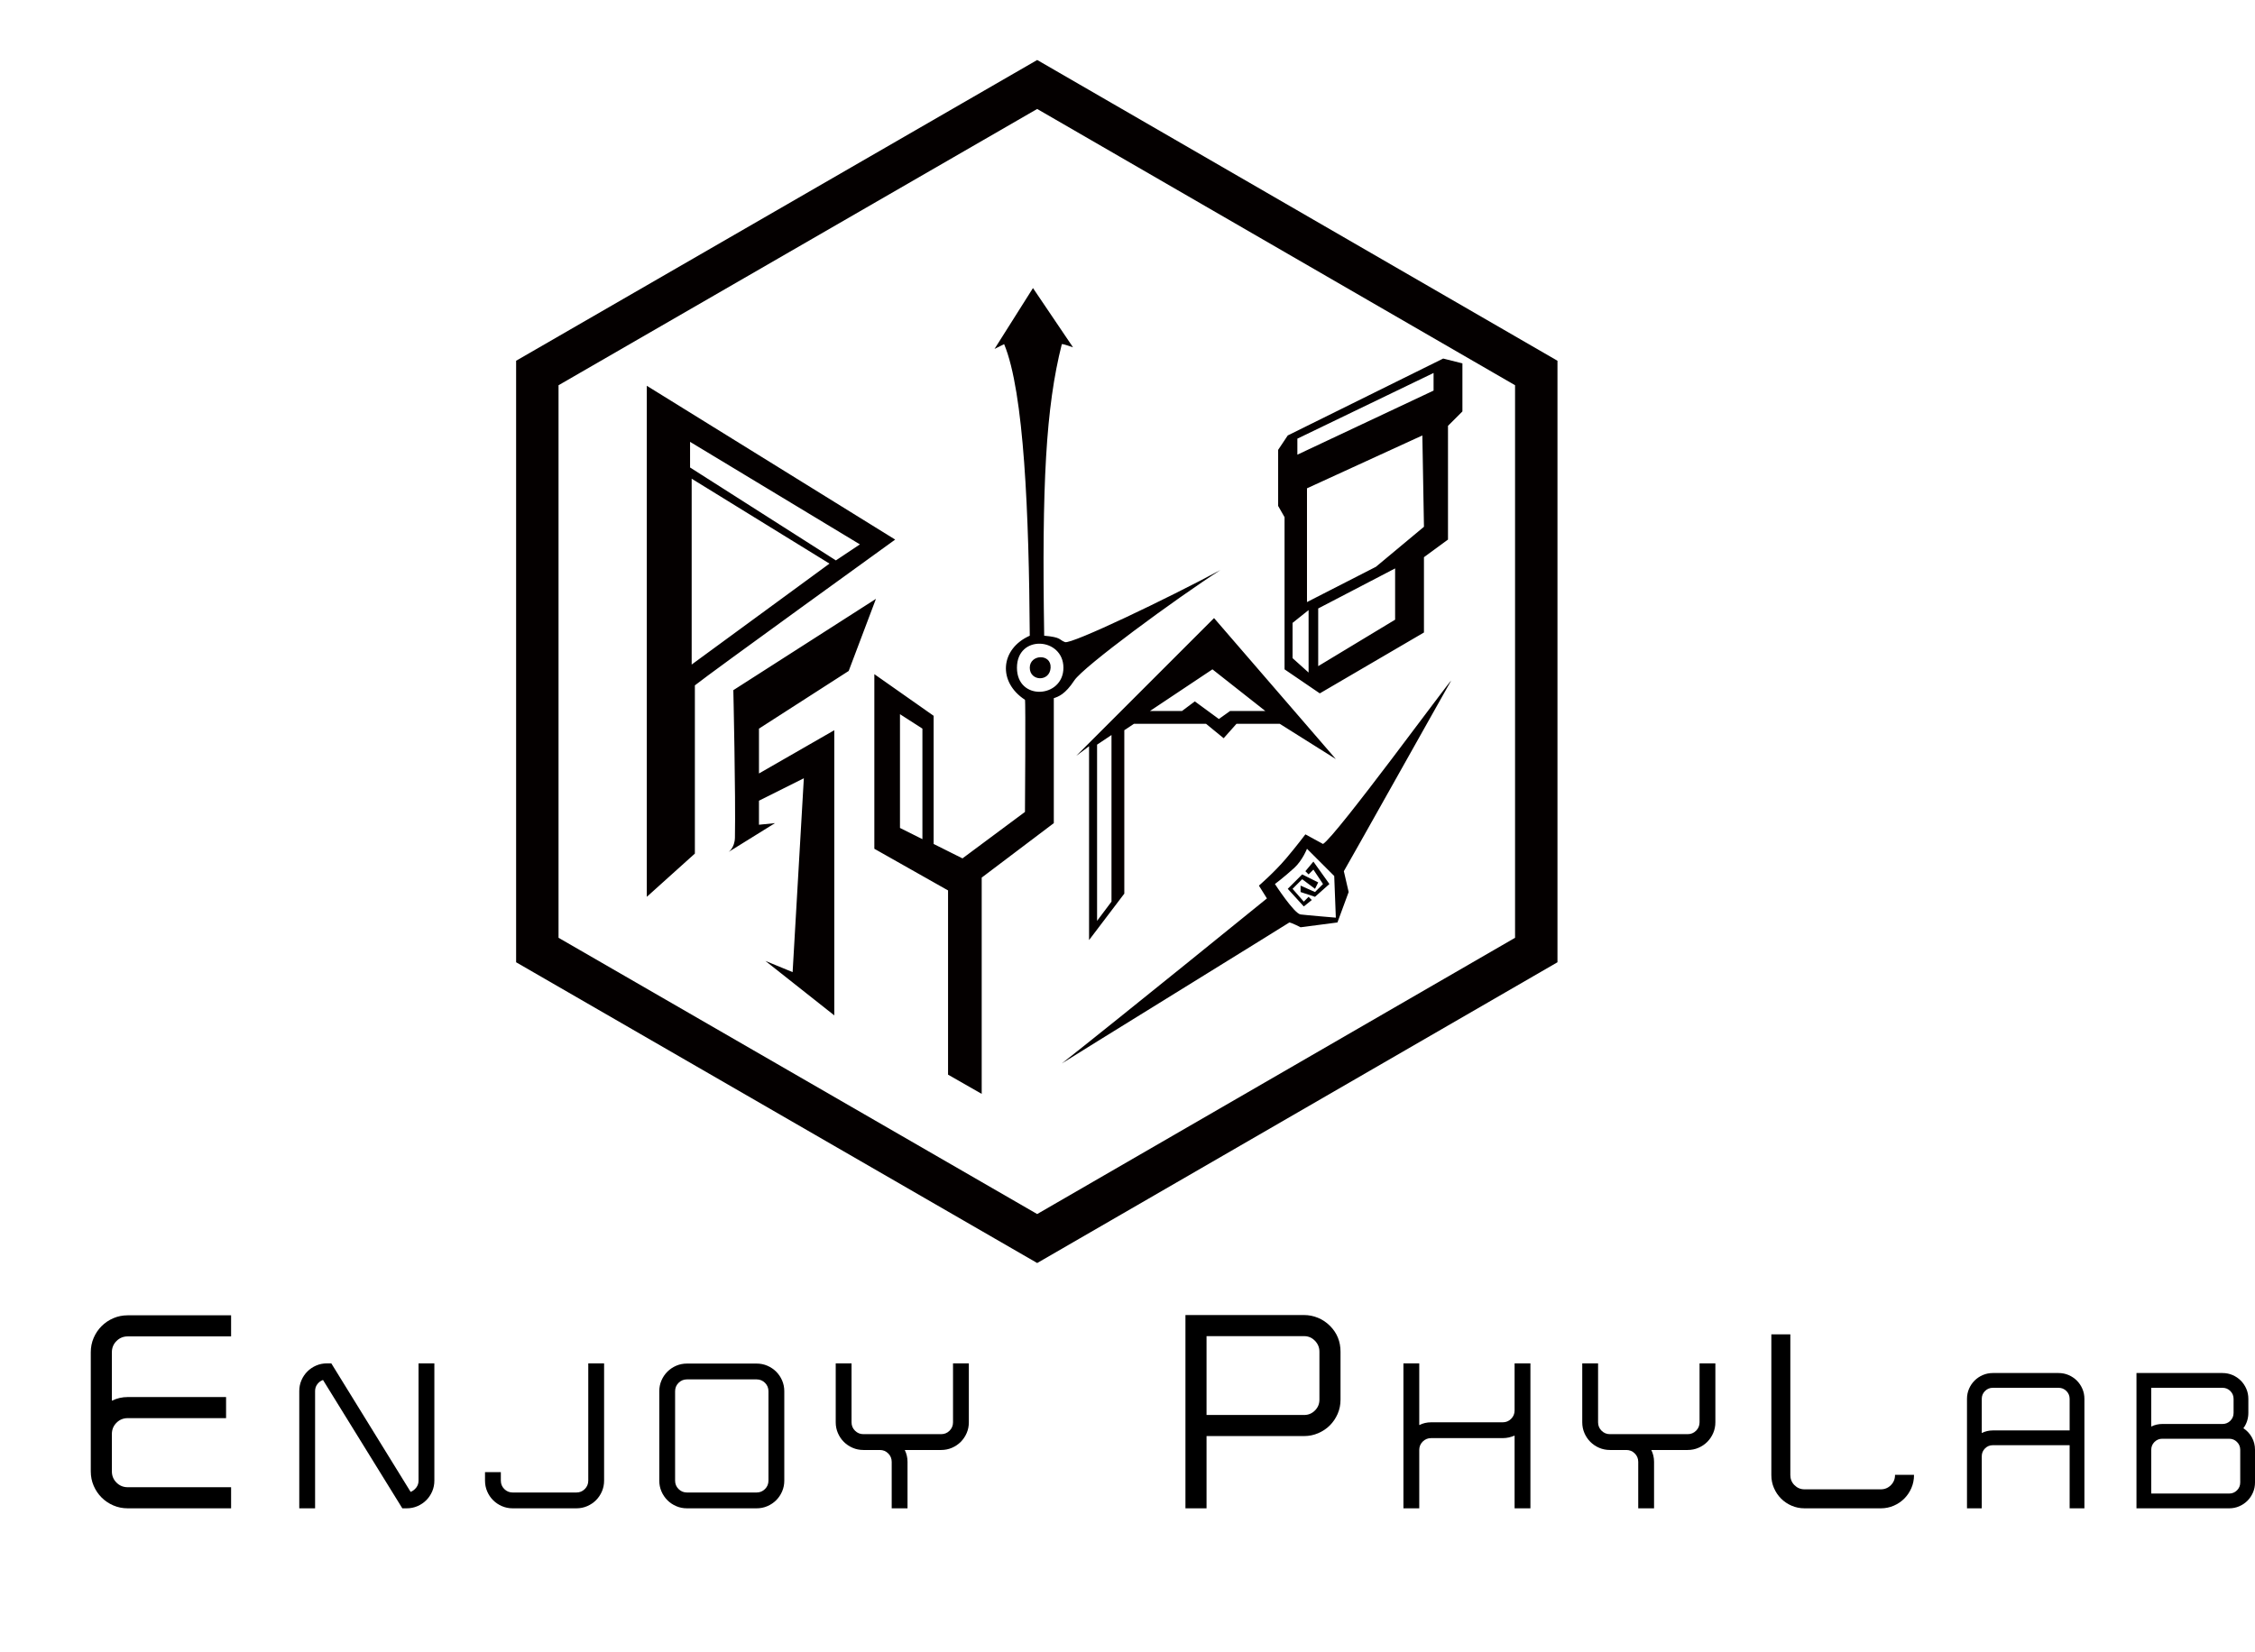 <?xml version="1.0" encoding="utf-8"?>
<!-- Generator: Adobe Illustrator 16.0.0, SVG Export Plug-In . SVG Version: 6.00 Build 0)  -->
<!DOCTYPE svg PUBLIC "-//W3C//DTD SVG 1.1//EN" "http://www.w3.org/Graphics/SVG/1.1/DTD/svg11.dtd">
<svg version="1.1" id="图层_1" xmlns="http://www.w3.org/2000/svg" xmlns:xlink="http://www.w3.org/1999/xlink" x="0px" y="0px"
	 width="2658.189px" height="1948.142px" viewBox="0 0 2658.189 1948.142" style="enable-background:new 0 0 2658.189 1948.142;"
	 xml:space="preserve">
<rect x="-753.989" y="-392" style="display:none;fill-rule:evenodd;clip-rule:evenodd;" width="2296" height="2344"/>
<polygon style="display:none;fill-rule:evenodd;clip-rule:evenodd;fill:#040000;stroke:#FFFFFF;stroke-width:40;stroke-miterlimit:10;" points="982.783,1107.307 394.475,1447.5 -194.761,1107.307 -194.761,426.914 394.475,86.718 
	982.783,426.914 "/>
<path style="display:none;fill-rule:evenodd;clip-rule:evenodd;fill:#FFFFFF;" d="M-65.817,427.568v602.587l56.667-51.003c0,0,0-195.51,0-198.344c18.889-15.112,236.11-171.898,236.11-171.898
	L-65.817,427.568z M-14.817,493.683l200.221,120.895l-28.333,18.89L-14.817,523.906V493.683z M-12.929,537.129l162.444,100.116
	L-12.929,756.252V537.129z M30.516,977.264c0,0,7.32-4.76,7.555-17.002c0.96-49.906-1.889-173.786-1.889-173.786l168.11-107.672
	l-32.111,85.004L66.404,831.811v52.892l88.777-51.002v336.239l-81.222-64.225l32.111,13.222l13.222-228.567l-52.889,26.446v28.335
	l18.889-1.89L30.516,977.264z M202.404,767.585v205.9l86.888,49.113v217.233l39.667,22.668v-255.014l85-64.226V795.92
	c5.513-1.841,13.406-4.561,24.192-20.953c10.703-16.266,119.362-96.164,172.251-130.166
	c-61.389,33.057-175.666,87.838-183.222,85.004c-7.556-2.833-3.777-5.667-24.556-7.556c-2.833-178.509,1.89-269.18,20.778-343.795
	c1.757-0.378,13.222,3.778,13.222,3.778l-47.222-69.893l-45.333,71.782l11.333-5.667c23.611,56.669,29.277,201.177,30.222,343.795
	c-34.982,15.585-37.87,54.638-5.666,75.56c0.944,0.944,0,132.229,0,132.229l-73.667,54.779l-34-17V816.699L202.404,767.585z
	 M232.626,814.811l26.444,17v130.341l-26.444-13.224V814.811z M370.514,760.03c0,39.668,54.777,35.89,54.777,0
	C425.292,724.139,370.514,720.361,370.514,760.03z M385.625,760.03c0,16.056,23.611,17.001,24.556,0S385.625,743.973,385.625,760.03
	z M440.403,863.924l162.443-162.453l143.556,166.231l-66.111-41.559h-51l-15.11,17.001l-20.778-17.001h-85l-11.333,7.557v192.677
	l-41.555,54.78V852.59L440.403,863.924z M464.958,850.701l17-11.334v196.455l-17,22.667V850.701z M600.958,761.919l-73.667,49.113
	h37.778l15.111-11.334l28.333,20.779l13.222-9.445h41.556L600.958,761.919z M685.957,582.465v179.454l41.556,28.334l122.777-71.781
	v-88.783l28.333-20.779V474.793l17-17.001v-56.67l-22.667-5.667l-183.221,90.671l-11.333,17.001v66.114L685.957,582.465z
	 M701.068,489.905l160.555-77.449v20.779l-160.555,75.56V489.905z M712.402,548.463l135.999-62.336l1.889,107.672l-56.667,47.225
	l-81.221,41.558V548.463z M695.402,707.138l18.888-15.112v73.67l-18.888-17.001V707.138z M725.624,690.137v68.003l90.666-54.78
	v-60.448L725.624,690.137z M655.735,1016.932l9.444,15.112c0,0-178.303,144.738-241.776,194.565
	c2.382-1.824,266.161-164.641,268.221-166.23c3.199,0.469,13.223,5.666,13.223,5.666l43.443-5.666l13.223-35.891l-5.666-24.558
	c0.564-0.427,126.753-225.419,126.554-224.789c-1.455-0.368-135.916,183.751-151.11,192.677l-20.777-11.334
	c0,0-10.687,14.215-22.666,28.334C673.582,1001.632,655.735,1016.932,655.735,1016.932z M674.624,1015.043
	c0,0,22.667,34.946,30.223,35.891s41.556,3.777,41.556,3.777l-1.89-49.113l-32.11-32.112c0,0-5.338,13.743-15.111,22.667
	C685.527,1006.894,674.624,1015.043,674.624,1015.043z M689.735,1020.71l17-17.001l18.889,9.445l-3.777,7.556l-15.111-11.334
	l-11.333,11.334l13.222,15.112l5.666-5.667l3.778,3.777l-9.444,7.557L689.735,1020.71z M704.846,1016.932v7.557l17,5.667l17-15.112
	l-18.89-26.445l-9.444,11.333l3.777,3.778l5.667-5.667l11.333,17.001l-9.443,9.445L704.846,1016.932z"/>
<polygon style="display:none;fill-rule:evenodd;clip-rule:evenodd;fill:#FFFFFF;" points="982.783,426.914 -194.761,1107.307 -194.761,426.914 394.475,158 "/>
<path style="display:none;fill-rule:evenodd;clip-rule:evenodd;fill:#040000;" d="M-65.817,427.568v602.587l56.667-51.003c0,0,0-195.51,0-198.344c18.889-15.112,236.11-171.898,236.11-171.898
	L-65.817,427.568z M-14.817,493.683l200.221,120.895l-28.333,18.89L-14.817,523.906V493.683z M-12.929,537.129l162.444,100.116
	L-12.929,756.252V537.129z M117.17,927.071l2.123-36.702l-52.889,26.446l7.068,26.479l25.957-3.745l-68.914,37.714
	c0,0,7.32-4.76,7.555-17.002c0.96-49.906-1.889-173.786-1.889-173.786l168.11-107.672l-32.111,85.004L66.404,831.811v52.892
	l88.777-51.002l-0.899,71.634 M272.292,837.44v-20.741l-69.888-49.114v110.237 M613.345,640.377
	c-61.389,33.057-178.963,93.069-186.165,89.428c-8.022-4.056-11.489-6.757-24.556-7.556c-2.833-178.509,1.89-269.18,20.778-343.795
	c1.757-0.378,13.222,3.778,13.222,3.778l-47.222-69.893l-45.333,71.782l11.333-5.667c23.611,56.669,29.277,201.177,30.222,343.795
	c-28.163,12.546-35.524,40.303-20.521,61.565 M232.626,814.811l26.444,17v13.27l-26.444,15.279V814.811z M423.661,749.955
	c-5.926-17.026-26.689-22.69-40.441-14.732c-7.355,4.257-12.705,12.411-12.705,24.807c0,7.412,1.912,13.306,5.021,17.758
	 M410.147,757.787c-1.325-14.639-24.522-13.072-24.522,2.243c0,4.295,1.689,7.509,4.184,9.587 M878.623,487.099v-12.306l17-17.001
	v-56.67l-22.667-5.667l-183.221,90.671l-11.333,17.001v66.114l7.555,13.223v15.958 M701.068,489.905l160.555-77.449v20.779
	l-160.555,75.56V489.905z M712.402,583.142v-34.679l135.999-62.336l0.32,18.249 M712.402,583.142l-26.445,15.28l162.765-94.046
	l29.901-17.277"/>
<polygon style="fill-rule:evenodd;clip-rule:evenodd;fill:none;stroke:#040000;stroke-width:50;stroke-miterlimit:10;" points="1810.944,1120.197 1222.636,1460.391 633.4,1120.197 633.4,439.805 1222.636,99.608 
	1810.944,439.805 "/>
<path style="fill-rule:evenodd;clip-rule:evenodd;fill:#040000;" d="M762.452,454.892v602.586l56.667-51.002c0,0,0-195.511,0-198.344
	c18.889-15.112,236.11-171.898,236.11-171.898L762.452,454.892z M813.452,521.006l200.222,120.895l-28.333,18.89L813.452,551.23
	V521.006z M815.34,564.453l162.444,100.116L815.34,783.576V564.453z M858.786,1004.588c0,0,7.32-4.76,7.555-17.002
	c0.96-49.906-1.889-173.787-1.889-173.787l168.11-107.672l-32.11,85.004l-105.777,68.003v52.891l88.777-51.002v336.24
	l-81.223-64.225l32.111,13.221l13.223-228.566l-52.889,26.445v28.336l18.889-1.891L858.786,1004.588z M1030.673,794.909v205.899
	l86.888,49.113v217.234l39.667,22.668v-255.014l85-64.227v-147.34c5.513-1.842,13.406-4.562,24.192-20.953
	c10.703-16.266,119.362-96.164,172.251-130.166c-61.389,33.057-175.666,87.838-183.222,85.004
	c-7.556-2.833-3.777-5.667-24.556-7.556c-2.833-178.509,1.89-269.18,20.778-343.795c1.757-0.378,13.222,3.778,13.222,3.778
	l-47.222-69.893l-45.333,71.782l11.333-5.667c23.611,56.669,29.277,201.177,30.222,343.795
	c-34.981,15.585-37.87,54.638-5.666,75.559c0.944,0.945,0,132.23,0,132.23l-73.667,54.779l-34-17V844.023L1030.673,794.909z
	 M1060.895,842.135l26.445,17v130.34l-26.445-13.223V842.135z M1198.784,787.354c0,39.668,54.777,35.891,54.777,0
	S1198.784,747.685,1198.784,787.354z M1213.894,787.354c0,16.056,23.611,17.001,24.556,0S1213.894,771.297,1213.894,787.354z
	 M1268.672,891.248l162.443-162.453l143.556,166.23l-66.111-41.559h-51l-15.11,17.002l-20.778-17.002h-85l-11.333,7.557v192.678
	l-41.555,54.779V879.914L1268.672,891.248z M1293.228,878.025l17-11.334v196.455l-17,22.666V878.025z M1429.227,789.243
	l-73.667,49.113h37.778l15.111-11.334l28.333,20.779l13.222-9.445h41.556L1429.227,789.243z M1514.226,609.789v179.454
	l41.556,28.334l122.777-71.781v-88.783l28.333-20.779V502.117l17-17.001v-56.67l-22.667-5.667l-183.221,90.671l-11.333,17.001
	v66.114L1514.226,609.789z M1529.337,517.229l160.555-77.449v20.779l-160.555,75.56V517.229z M1540.671,575.787l135.999-62.336
	l1.889,107.672l-56.667,47.225l-81.221,41.558V575.787z M1523.671,734.462l18.888-15.112v73.67l-18.888-17.001V734.462z
	 M1553.893,717.461v68.003l90.666-54.78v-60.448L1553.893,717.461z M1484.004,1044.256l9.444,15.111
	c0,0-178.303,144.738-241.776,194.566c2.382-1.824,266.161-164.641,268.221-166.23c3.199,0.469,13.223,5.666,13.223,5.666
	l43.443-5.666l13.223-35.891l-5.666-24.559c0.564-0.426,126.753-225.419,126.554-224.789
	c-1.455-0.368-135.916,183.751-151.11,192.677l-20.777-11.334c0,0-10.687,14.215-22.666,28.334
	C1501.851,1028.955,1484.004,1044.256,1484.004,1044.256z M1502.893,1042.367c0,0,22.667,34.945,30.223,35.891
	c7.556,0.943,41.556,3.777,41.556,3.777l-1.89-49.113l-32.11-32.113c0,0-5.338,13.744-15.111,22.668
	C1513.796,1034.217,1502.893,1042.367,1502.893,1042.367z M1518.004,1048.033l17-17l18.889,9.445l-3.777,7.555l-15.111-11.334
	l-11.333,11.334l13.222,15.113l5.666-5.668l3.778,3.777l-9.444,7.557L1518.004,1048.033z M1533.116,1044.256v7.557l17,5.666
	l17-15.111l-18.89-26.445l-9.444,11.332l3.777,3.779l5.667-5.668l11.333,17.002l-9.443,9.445L1533.116,1044.256z"/>
<g>
	<path d="M137.321,1581.236c-3.63,3.627-5.44,8.034-5.44,13.214v57.204c5.799-2.9,12.018-4.354,18.654-4.354h115.964v24.873H150.535
		c-5.185,0-9.59,1.817-13.213,5.44c-3.63,3.63-5.44,8.036-5.44,13.214v44.147c0,5.185,1.811,9.592,5.44,13.214
		c3.623,3.63,8.029,5.44,13.213,5.44h121.873v24.873H150.535c-6.015,0-11.66-1.138-16.945-3.42c-5.286-2.279-9.9-5.387-13.835-9.328
		c-3.939-3.934-7.049-8.549-9.327-13.834c-2.282-5.286-3.419-10.931-3.419-16.945V1594.45c0-6.011,1.137-11.661,3.419-16.944
		c2.278-5.287,5.388-9.896,9.327-13.835c3.936-3.937,8.55-7.047,13.835-9.329c5.286-2.276,10.93-3.419,16.945-3.419h121.873v24.873
		H150.535C145.35,1575.796,140.944,1577.611,137.321,1581.236z"/>
	<path d="M479.389,1778.503h-5.131l-93.503-151.331c-2.646,0.933-4.86,2.563-6.645,4.896c-1.79,2.33-2.682,5.054-2.682,8.16v138.274
		h-18.654v-138.274c0-4.505,0.853-8.744,2.564-12.708c1.709-3.964,4.042-7.422,6.996-10.376c2.951-2.952,6.414-5.282,10.375-6.995
		c3.966-1.71,8.198-2.566,12.709-2.566h5.131l93.503,151.566c2.643-1.086,4.857-2.799,6.645-5.132
		c1.785-2.33,2.682-5.047,2.682-8.158v-138.276h18.654v138.276c0,4.51-0.856,8.742-2.564,12.706
		c-1.714,3.964-4.045,7.426-6.996,10.376c-2.955,2.956-6.413,5.289-10.377,6.996C488.132,1777.65,483.895,1778.503,479.389,1778.503
		z"/>
	<path d="M679.456,1778.503h-75.084c-4.51,0-8.743-0.853-12.707-2.565c-3.965-1.707-7.427-4.04-10.377-6.996
		c-2.956-2.95-5.287-6.412-6.996-10.376c-1.711-3.964-2.564-8.196-2.564-12.706v-10.027h18.654v10.027
		c0,3.886,1.359,7.19,4.08,9.907c2.719,2.724,6.021,4.082,9.91,4.082h75.084c3.882,0,7.187-1.358,9.908-4.082
		c2.718-2.717,4.081-6.021,4.081-9.907v-138.276h18.654v138.276c0,4.51-0.857,8.742-2.564,12.706
		c-1.713,3.964-4.045,7.426-6.996,10.376c-2.955,2.956-6.414,5.289-10.377,6.996C688.197,1777.65,683.961,1778.503,679.456,1778.503
		z"/>
	<path d="M891.875,1778.503h-82.076c-4.509,0-8.743-0.853-12.707-2.565c-3.964-1.707-7.426-4.04-10.377-6.996
		c-2.955-2.95-5.287-6.412-6.996-10.376c-1.712-3.964-2.564-8.196-2.564-12.706v-105.397c0-4.508,0.853-8.744,2.564-12.708
		c1.709-3.964,4.041-7.42,6.996-10.376c2.951-2.95,6.413-5.283,10.377-6.996c3.964-1.709,8.198-2.563,12.707-2.563h82.076
		c4.51,0,8.746,0.854,12.709,2.563c3.965,1.713,7.422,4.046,10.378,6.996c2.95,2.956,5.282,6.412,6.996,10.376
		c1.708,3.964,2.563,8.2,2.563,12.708v105.397c0,4.51-0.855,8.742-2.563,12.706c-1.714,3.964-4.046,7.426-6.996,10.376
		c-2.956,2.956-6.413,5.289-10.378,6.996C900.621,1777.65,896.384,1778.503,891.875,1778.503z M809.798,1626.471
		c-3.887,0-7.191,1.362-9.91,4.082c-2.722,2.721-4.08,6.025-4.08,9.909v105.397c0,3.886,1.358,7.19,4.08,9.907
		c2.719,2.724,6.023,4.082,9.91,4.082h82.076c3.885,0,7.189-1.358,9.912-4.082c2.717-2.717,4.08-6.021,4.08-9.907v-105.397
		c0-3.884-1.363-7.188-4.08-9.909c-2.723-2.72-6.027-4.082-9.912-4.082H809.798z"/>
	<path d="M1142.072,1607.583v69.489c0,4.509-0.854,8.742-2.563,12.706c-1.714,3.964-4.045,7.426-6.996,10.378
		c-2.955,2.954-6.412,5.287-10.379,6.996c-3.961,1.711-8.2,2.563-12.706,2.563h-42.905c2.177,4.354,3.264,9.018,3.264,13.991v54.796
		h-18.654v-54.796c0-3.885-1.361-7.188-4.079-9.91c-2.724-2.719-6.025-4.081-9.91-4.081h-2.565h-16.788
		c-4.512,0-8.745-0.853-12.708-2.563c-3.965-1.709-7.427-4.042-10.377-6.996c-2.953-2.952-5.286-6.414-6.995-10.378
		c-1.712-3.964-2.565-8.197-2.565-12.706v-69.489h18.654v69.489c0,3.886,1.358,7.19,4.081,9.909c2.718,2.722,6.022,4.08,9.91,4.08
		h91.639c3.885,0,7.187-1.358,9.91-4.08c2.717-2.719,4.079-6.023,4.079-9.909v-69.489H1142.072z"/>
	<path d="M1422.268,1778.503h-24.87v-227.892h139.904c5.596,0,11.039,1.089,16.322,3.265c5.286,2.176,9.998,5.34,14.146,9.483
		c8.287,8.292,12.436,18.449,12.436,30.468v56.584c0,6.013-1.142,11.61-3.419,16.788c-2.284,5.185-5.339,9.692-9.172,13.525
		c-3.837,3.837-8.394,6.892-13.68,9.171c-5.286,2.282-10.833,3.42-16.634,3.42h-115.034V1778.503z M1422.268,1668.445h115.034
		c4.975,0,9.221-1.761,12.748-5.289c3.521-3.521,5.284-7.771,5.284-12.745v-56.584c0-4.975-1.763-9.273-5.284-12.902
		c-3.527-3.625-7.773-5.44-12.748-5.44h-115.034V1668.445z"/>
	<path d="M1804.054,1778.503H1785.4v-85.809c-4.512,2.021-9.175,3.032-13.991,3.032h-84.41c-3.886,0-7.19,1.362-9.909,4.079
		c-2.722,2.721-4.08,6.025-4.08,9.91v68.787h-18.654v-170.92h18.654v72.754c4.351-2.178,9.014-3.265,13.989-3.265h84.41
		c3.884,0,7.188-1.358,9.909-4.082c2.72-2.717,4.082-6.021,4.082-9.91v-55.497h18.654V1778.503z"/>
	<path d="M2022.074,1607.583v69.489c0,4.509-0.856,8.742-2.566,12.706c-1.711,3.964-4.043,7.426-6.992,10.378
		c-2.957,2.954-6.413,5.287-10.377,6.996c-3.964,1.711-8.202,2.563-12.709,2.563h-42.906c2.178,4.354,3.268,9.018,3.268,13.991
		v54.796h-18.654v-54.796c0-3.885-1.365-7.188-4.082-9.91c-2.721-2.719-6.025-4.081-9.91-4.081h-2.563h-16.791
		c-4.51,0-8.744-0.853-12.708-2.563c-3.964-1.709-7.427-4.042-10.376-6.996c-2.954-2.952-5.287-6.414-6.996-10.378
		c-1.711-3.964-2.563-8.197-2.563-12.706v-69.489h18.652v69.489c0,3.886,1.36,7.19,4.081,9.909c2.72,2.722,6.024,4.08,9.91,4.08
		h91.639c3.885,0,7.189-1.358,9.91-4.08c2.718-2.719,4.082-6.023,4.082-9.909v-69.489H2022.074z"/>
	<path d="M2217.054,1778.503h-89.821c-5.412,0-10.492-1.023-15.249-3.077c-4.757-2.051-8.91-4.85-12.452-8.394
		c-3.546-3.542-6.346-7.697-8.394-12.453c-2.057-4.756-3.078-9.839-3.078-15.25v-165.928h22.384v165.928
		c0,4.664,1.63,8.631,4.897,11.893c3.263,3.265,7.227,4.896,11.892,4.896h89.821c4.659,0,8.625-1.631,11.891-4.896
		c3.263-3.262,4.897-7.229,4.897-11.893v-0.28h22.384v0.28c0,5.411-1.026,10.494-3.079,15.25c-2.054,4.756-4.852,8.911-8.394,12.453
		c-3.546,3.544-7.694,6.343-12.451,8.394C2227.544,1777.479,2222.462,1778.503,2217.054,1778.503z"/>
	<path d="M2426.63,1618.98c4.205,0,8.16,0.797,11.86,2.392c3.7,1.6,6.926,3.775,9.686,6.53c2.753,2.759,4.931,5.985,6.528,9.685
		c1.595,3.7,2.393,7.655,2.393,11.861v129.055h-17.411v-74.43h-90.531c-3.628,0-6.715,1.271-9.251,3.809
		c-2.54,2.54-3.808,5.625-3.808,9.248v61.373h-17.411v-129.055c0-4.206,0.795-8.161,2.393-11.861
		c1.596-3.699,3.771-6.926,6.53-9.685c2.753-2.755,5.985-4.931,9.686-6.53c3.698-1.595,7.648-2.392,11.861-2.392H2426.63z
		 M2439.686,1686.662v-37.214c0-3.626-1.27-6.71-3.806-9.25c-2.54-2.536-5.625-3.81-9.25-3.81h-77.476
		c-3.628,0-6.715,1.273-9.251,3.81c-2.54,2.54-3.808,5.624-3.808,9.25v40.26c4.061-2.03,8.413-3.046,13.059-3.046H2439.686z"/>
	<path d="M2644.478,1684.051c4.203,2.757,7.541,6.35,10.011,10.772c2.464,4.428,3.7,9.324,3.7,14.69v38.521
		c0,4.207-0.8,8.16-2.396,11.86c-1.6,3.7-3.773,6.931-6.526,9.686c-2.76,2.757-5.989,4.933-9.686,6.527
		c-3.698,1.599-7.653,2.395-11.861,2.395h-109.25V1618.98h101.417c4.203,0,8.158,0.797,11.858,2.392c3.7,1.6,6.927,3.775,9.686,6.53
		c2.753,2.759,4.931,5.985,6.528,9.685c1.594,3.7,2.393,7.655,2.393,11.861v16.538c0,3.34-0.51,6.568-1.521,9.686
		C2647.812,1678.792,2646.361,1681.586,2644.478,1684.051z M2535.88,1636.389v45.703c4.059-2.03,8.413-3.046,13.055-3.046h70.951
		c3.623,0,6.708-1.27,9.248-3.81c2.536-2.536,3.807-5.621,3.807-9.25v-16.538c0-3.626-1.271-6.71-3.807-9.25
		c-2.54-2.536-5.625-3.81-9.248-3.81H2535.88z M2640.778,1709.514c0-3.625-1.272-6.71-3.812-9.25
		c-2.539-2.536-5.621-3.808-9.247-3.808h-78.784c-3.626,0-6.709,1.271-9.247,3.808c-2.54,2.54-3.808,5.625-3.808,9.25v51.578h91.839
		c3.626,0,6.708-1.267,9.247-3.807c2.539-2.538,3.812-5.623,3.812-9.25V1709.514z"/>
</g>
<g style="display:none;">
	<path style="display:inline;" d="M436.005,1804.885h-32v-293.2h180c7.199,0,14.199,1.4,21,4.2c6.799,2.8,12.861,6.869,18.199,12.2
		c10.662,10.669,16,23.737,16,39.2v72.8c0,7.737-1.469,14.938-4.4,21.6c-2.938,6.669-6.868,12.469-11.799,17.4
		c-4.938,4.938-10.801,8.868-17.601,11.8c-6.8,2.938-13.938,4.4-21.399,4.4h-148V1804.885z M436.005,1663.285h148
		c6.399,0,11.861-2.263,16.399-6.801c4.531-4.531,6.8-10,6.8-16.399v-72.8c0-6.4-2.269-11.932-6.8-16.601
		c-4.538-4.662-10-7-16.399-7h-148V1663.285z"/>
	<path style="display:inline;" d="M927.202,1804.885h-24v-110.4c-5.803,2.602-11.803,3.9-18,3.9h-108.6c-5.001,0-9.253,1.753-12.75,5.25
		c-3.501,3.502-5.25,7.753-5.25,12.75v88.5h-24v-219.9h24v93.601c5.597-2.799,11.597-4.2,18-4.2h108.6
		c4.997,0,9.249-1.748,12.75-5.25c3.497-3.497,5.25-7.748,5.25-12.75v-71.4h24V1804.885z"/>
	<path style="display:inline;" d="M1207.702,1584.984v89.4c0,5.803-1.102,11.25-3.3,16.35c-2.203,5.101-5.203,9.554-9,13.351
		c-3.802,3.802-8.25,6.802-13.351,9c-5.1,2.203-10.552,3.3-16.35,3.3h-55.2c2.799,5.602,4.2,11.602,4.2,18v70.5h-24v-70.5
		c0-4.997-1.753-9.248-5.25-12.75c-3.502-3.497-7.753-5.25-12.75-5.25h-3.3h-21.601c-5.803,0-11.25-1.097-16.35-3.3
		c-5.101-2.198-9.554-5.198-13.351-9c-3.801-3.797-6.801-8.25-9-13.351c-2.203-5.1-3.3-10.547-3.3-16.35v-89.4h24v89.4
		c0,5.002,1.749,9.253,5.25,12.75c3.497,3.502,7.749,5.25,12.75,5.25h117.9c4.997,0,9.248-1.748,12.75-5.25
		c3.497-3.497,5.25-7.748,5.25-12.75v-89.4H1207.702z"/>
	<path style="display:inline;" d="M1458.557,1804.885h-115.561c-6.964,0-13.5-1.316-19.62-3.96c-6.12-2.638-11.464-6.238-16.02-10.8
		c-4.563-4.557-8.162-9.9-10.8-16.021c-2.645-6.12-3.96-12.656-3.96-19.62v-213.479h28.8v213.479c0,6.002,2.098,11.104,6.3,15.301
		c4.196,4.201,9.298,6.3,15.3,6.3h115.561c5.996,0,11.098-2.099,15.3-6.3c4.196-4.196,6.3-9.299,6.3-15.301v-0.359h28.8v0.359
		c0,6.964-1.321,13.5-3.96,19.62c-2.644,6.12-6.243,11.464-10.8,16.021c-4.562,4.562-9.9,8.162-16.02,10.8
		C1472.057,1803.568,1465.515,1804.885,1458.557,1804.885z"/>
	<path style="display:inline;" d="M1728.195,1599.645c5.412,0,10.5,1.028,15.26,3.08c4.761,2.057,8.912,4.856,12.46,8.4
		c3.544,3.548,6.344,7.7,8.4,12.46c2.052,4.76,3.08,9.848,3.08,15.26v166.04h-22.4v-95.76h-116.479c-4.668,0-8.637,1.636-11.9,4.899
		c-3.268,3.269-4.899,7.236-4.899,11.9v78.96h-22.4v-166.04c0-5.412,1.023-10.5,3.08-15.26c2.052-4.76,4.852-8.912,8.4-12.46
		c3.543-3.544,7.699-6.344,12.46-8.4c4.76-2.052,9.844-3.08,15.26-3.08H1728.195z M1744.995,1686.725v-47.88
		c0-4.664-1.636-8.632-4.899-11.9c-3.269-3.264-7.236-4.899-11.9-4.899h-99.68c-4.668,0-8.637,1.636-11.9,4.899
		c-3.268,3.269-4.899,7.236-4.899,11.9v51.8c5.224-2.611,10.823-3.92,16.8-3.92H1744.995z"/>
	<path style="display:inline;" d="M2008.473,1683.365c5.412,3.548,9.704,8.168,12.881,13.859c3.172,5.696,4.76,11.996,4.76,18.9v49.56
		c0,5.416-1.028,10.5-3.08,15.26c-2.057,4.761-4.856,8.917-8.4,12.46c-3.548,3.549-7.7,6.349-12.46,8.4
		c-4.76,2.057-9.848,3.08-15.26,3.08h-140.56v-205.24h130.479c5.412,0,10.5,1.028,15.26,3.08c4.761,2.057,8.912,4.856,12.46,8.4
		c3.544,3.548,6.344,7.7,8.4,12.46c2.052,4.76,3.08,9.848,3.08,15.26v21.28c0,4.296-0.656,8.448-1.96,12.46
		C2012.765,1676.601,2010.897,1680.193,2008.473,1683.365z M1868.753,1622.045v58.8c5.224-2.612,10.824-3.92,16.8-3.92h91.28
		c4.664,0,8.632-1.632,11.9-4.9c3.264-3.264,4.899-7.231,4.899-11.899v-21.28c0-4.664-1.636-8.632-4.899-11.9
		c-3.269-3.264-7.236-4.899-11.9-4.899H1868.753z M2003.713,1716.125c0-4.664-1.636-8.632-4.899-11.9
		c-3.269-3.264-7.236-4.899-11.9-4.899h-101.36c-4.668,0-8.636,1.636-11.899,4.899c-3.269,3.269-4.9,7.236-4.9,11.9v66.359h118.16
		c4.664,0,8.632-1.632,11.9-4.899c3.264-3.264,4.899-7.232,4.899-11.9V1716.125z"/>
</g>
</svg>
